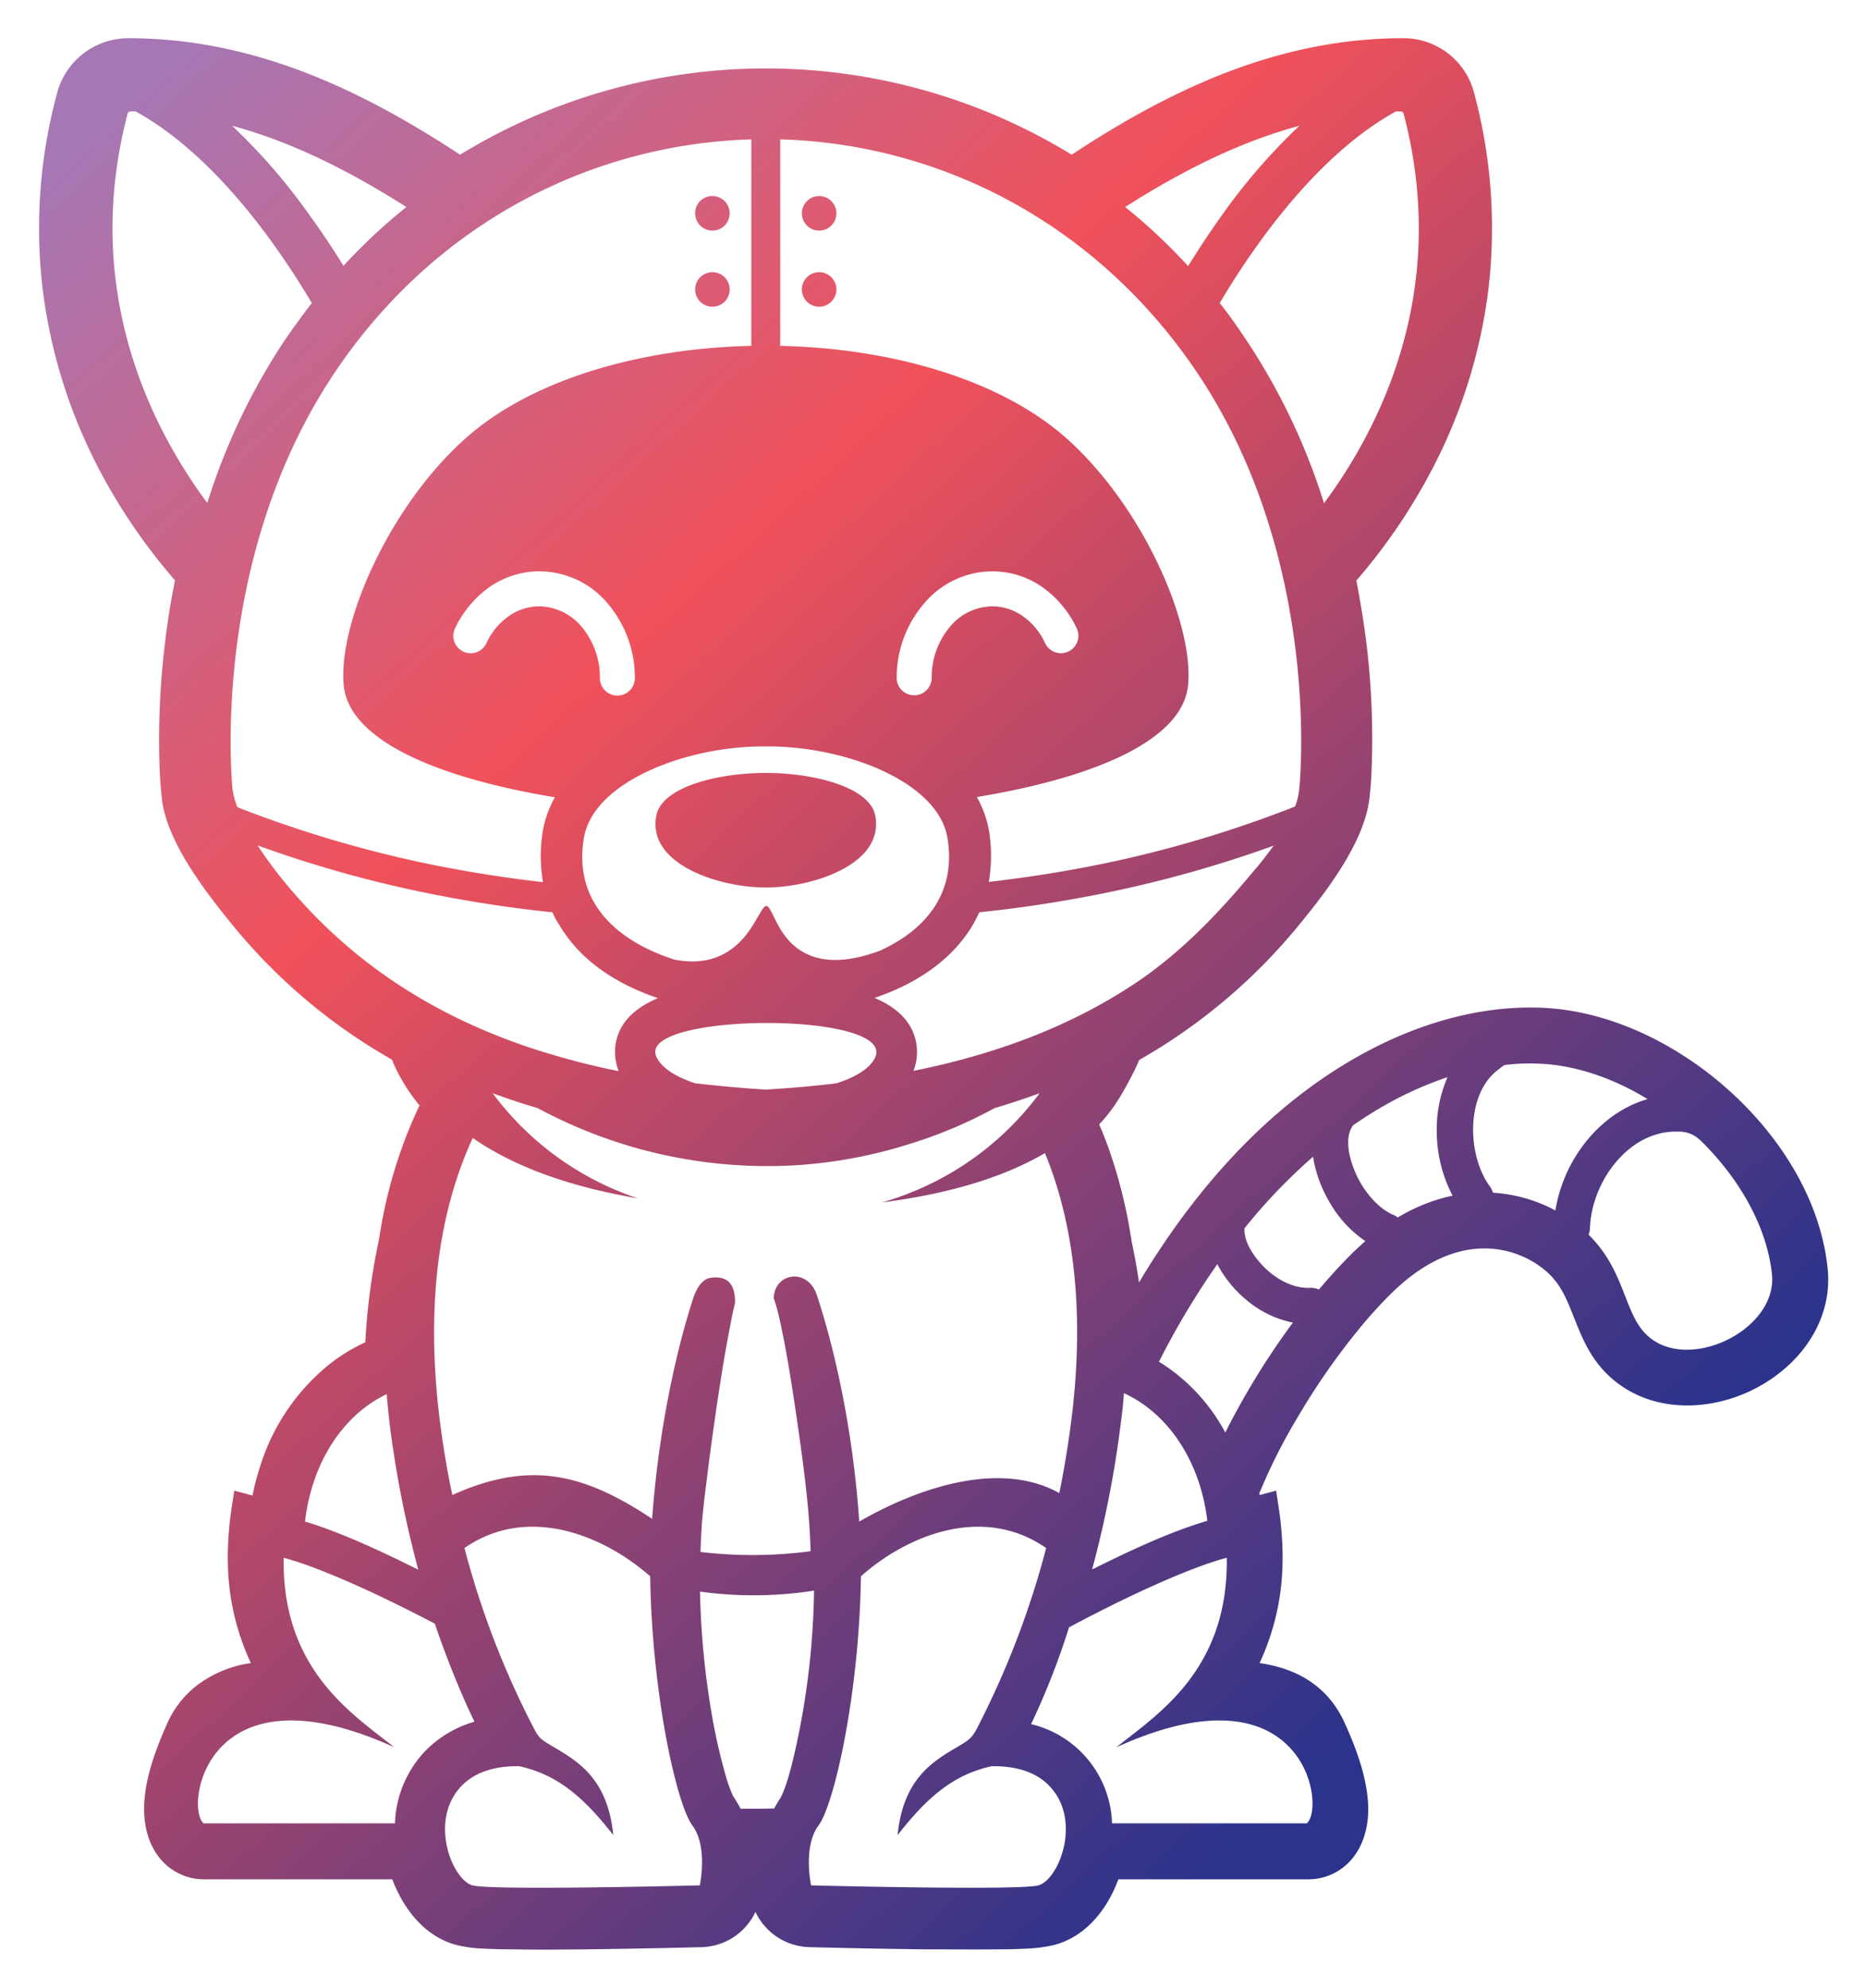 <svg xmlns="http://www.w3.org/2000/svg" role="img" viewBox="14.90 -7.60 688.70 733.20"><defs><linearGradient id="a" x1="40.578" x2="549.101" y1="662.91" y2="108.676" gradientTransform="matrix(1 0 0 -1 0 712.222)" gradientUnits="userSpaceOnUse"><stop offset="0" stop-color="#a677b4"/><stop offset=".363" stop-color="#f0515a"/><stop offset="1" stop-color="#2b338c"/></linearGradient></defs><path fill="url(#a)" fill-rule="evenodd" d="M297.486 319.777v6.908m182.388 217.198l6.011-1.615.718 4.665c3.409 21.442 1.884 40.012-6.819 58.942 13.458 1.884 25.21 8.343 31.4 22.07 4.396 9.689 8.613 20.993 8.703 31.758 0 7.985-2.512 15.97-8.792 21.173a20.86 20.86 0 0 1-13.188 4.755H427.66c-4.037 11.035-12.022 21.172-23.685 24.223a54.199 54.199 0 0 1-9.958 1.345c-3.589.18-7.087.27-10.586.27-9.061.089-18.122 0-27.184 0q-21.262-.27-42.524-.808a22.658 22.658 0 0 1-20.006-13.009 22.58 22.58 0 0 1-19.917 13.009c-14.264.359-28.439.628-42.614.807-9.06.09-18.122.18-27.183 0-3.499 0-6.998-.09-10.586-.269a47.501 47.501 0 0 1-10.048-1.345c-11.663-3.05-19.558-13.278-23.685-24.223H90.067a20.86 20.86 0 0 1-13.188-4.755c-6.28-5.203-8.792-13.188-8.792-21.173 0-10.765 4.307-22.07 8.613-31.758a36.138 36.138 0 0 1 10.407-13.457 42.391 42.391 0 0 1 20.365-8.613c-8.703-18.93-10.228-37.5-6.819-58.942l.718-4.665 6.729 1.794a95.2 95.2 0 0 1 3.23-12.022 78.076 78.076 0 0 1 24.85-36.154 64.905 64.905 0 0 1 13.547-8.344 239.918 239.918 0 0 1 5.114-38.218 174.147 174.147 0 0 1 14.892-49.163 68.053 68.053 0 0 1-9.15-14.444c-.36-.807-.718-1.615-.987-2.422a209.478 209.478 0 0 1-59.48-50.42c-9.87-12.11-24.313-30.95-25.57-46.83-.627-5.562-.807-11.125-.896-16.597a296.926 296.926 0 0 1 2.153-39.923c.897-7.715 2.153-15.43 3.678-23.056a214.155 214.155 0 0 1-26.645-38.398 194.37 194.37 0 0 1-22.249-69.528 189.93 189.93 0 0 1 5.473-72.13A27.186 27.186 0 0 1 62.256 6.496c45.933 0 85.587 18.75 122.46 42.973a216.023 216.023 0 0 1 225.72 0c36.782-24.222 76.436-42.973 122.37-42.973a26.901 26.901 0 0 1 26.106 20.007 191.986 191.986 0 0 1 5.383 72.13 194.37 194.37 0 0 1-22.249 69.528 213.693 213.693 0 0 1-26.555 38.397c1.435 7.267 2.601 14.534 3.588 21.98a293.14 293.14 0 0 1 2.243 40.64c-.09 5.653-.27 11.305-.897 16.777-1.435 16.328-15.43 34.63-25.569 47.01a210.939 210.939 0 0 1-59.48 50.42l-1.076 2.422a124.22 124.22 0 0 1-6.37 11.752 55.538 55.538 0 0 1-7.357 9.6 140.82 140.82 0 0 1 5.024 13.367 183.229 183.229 0 0 1 6.908 29.516c1.077 5.114 2.064 10.317 2.781 15.43 20.366-34.09 47.46-64.862 81.55-83.792 20.007-11.124 42.704-18.212 65.76-17.584 24.493.628 48.536 12.022 67.107 27.632 20.365 17.135 36.962 41.627 39.743 68.631a39.08 39.08 0 0 1-.897 13.278c-3.499 14.444-14.623 25.748-27.811 31.938-16.867 7.895-37.95 7.626-52.124-5.742-7.985-7.625-10.497-15.969-14.534-25.748-2.422-5.741-4.934-10.137-10.048-13.995a35.138 35.138 0 0 0-23.684-7.087c-12.112.807-22.877 7.715-31.4 15.969a162.575 162.575 0 0 0-13.457 14.892 253.303 253.303 0 0 0-21.8 31.58 203.902 203.902 0 0 0-13.278 26.106 11.685 11.685 0 0 1-.718 1.525 3.328 3.328 0 0 0 .18.808zm18.571-76.437a7.69 7.69 0 0 1 3.23.628c4.126-4.844 8.433-9.599 12.918-13.995 1.436-1.346 2.871-2.691 4.217-3.858a43.425 43.425 0 0 1-13.457-14.802 47.293 47.293 0 0 1-5.831-16.328 209.518 209.518 0 0 0-25.3 26.376c-.448 6.19 5.652 13.367 9.869 16.686 3.947 3.14 9.15 5.563 14.354 5.293zm-6.37 12.83a38.158 38.158 0 0 1-16.148-7.536 43.887 43.887 0 0 1-11.753-13.996 291.104 291.104 0 0 0-21.531 35.975 61.626 61.626 0 0 1 6.549 4.576 69.173 69.173 0 0 1 17.943 21.531 279.836 279.836 0 0 1 24.94-40.55zm109.63-34.81a5.235 5.235 0 0 1-.538 2.333c13.637 13.368 13.009 28.978 21.532 37.052 14.982 14.265 48.266-1.794 46.202-22.339-1.884-17.853-12.2-35.616-26.555-49.612-.09-.09-.18-.179-.269-.179a10.782 10.782 0 0 0-7.626-2.87c-18.122-.808-32.117 18.211-32.745 35.616zm-12.739-6.549a53.817 53.817 0 0 1 3.858-13.098c5.831-13.277 16.776-24.133 30.144-27.99-12.919-7.895-27.183-12.74-40.91-13.099a76.402 76.402 0 0 0-11.932.539c-1.256.897-2.422 1.794-3.05 2.332a21.45 21.45 0 0 0-2.063 1.974c-9.061 10.227-7.985 29.964-.18 40.55a7.382 7.382 0 0 1 1.077 2.243 55.758 55.758 0 0 1 23.056 6.55zm-37.949-5.472a51.291 51.291 0 0 1-5.831-22.967 48.481 48.481 0 0 1 3.947-20.724 129.972 129.972 0 0 0-22.249 9.869c-4.216 2.332-8.433 5.024-12.65 7.895 0 .09-.089.09-.089.179-3.858 5.652-.18 15.7 2.87 20.993 2.782 4.755 7.088 9.69 12.112 11.842a4.883 4.883 0 0 1 1.615.987 66.064 66.064 0 0 1 20.275-8.074zM277.838 64.72a6.37 6.37 0 1 1-6.37 6.37 6.281 6.281 0 0 1 6.37-6.37zm0 28.08a6.37 6.37 0 1 1-6.37 6.37 6.394 6.394 0 0 1 6.37-6.37zm39.385-28.08a6.37 6.37 0 1 1-6.37 6.37 6.394 6.394 0 0 1 6.37-6.37zm0 28.08a6.37 6.37 0 1 1-6.37 6.37 6.394 6.394 0 0 1 6.37-6.37zm-14.354-48.984v76.167c40.73.898 80.742 12.202 105.324 33.823 28.35 25.03 47.279 68.362 45.216 91.149-1.795 20.455-34.45 34.27-77.962 41.448a39.576 39.576 0 0 1 4.486 12.56 57.159 57.159 0 0 1-.09 18.75c16.418-1.884 31.22-4.396 44.409-7.177a434.354 434.354 0 0 0 68.63-20.634 24.585 24.585 0 0 0 1.526-6.28s9.42-85.767-39.205-156.013c-37.59-54.277-94.738-82.178-152.334-83.793zm-10.676 76.167V43.817c-58.584 1.705-116.628 30.503-153.95 86.305-46.65 69.798-37.5 153.59-37.5 153.59a27.511 27.511 0 0 0 1.794 6.46 440.227 440.227 0 0 0 68.273 20.455 482.746 482.746 0 0 0 44.498 7.177 57.156 57.156 0 0 1-.09-18.75 39.576 39.576 0 0 1 4.486-12.56c-43.511-7.178-76.167-21.083-77.962-41.448-2.063-22.788 16.867-66.12 45.216-91.15 24.492-21.71 64.505-33.014 105.235-33.912zm-73.386 208.944a481.49 481.49 0 0 1-50.15-7.895 440.168 440.168 0 0 1-58.673-16.776 152.258 152.258 0 0 0 9.6 13.098c23.594 28.888 53.29 48.535 88.906 60.826a278.375 278.375 0 0 0 34.719 9.33c0-.09-.09-.269-.09-.358a19.205 19.205 0 0 1-.987-9.78c1.436-8.253 7.626-13.456 15.61-16.776-15.071-5.114-28.618-13.636-36.513-27.183a24.626 24.626 0 0 1-2.422-4.486zm38.218 52.931c1.704 4.396 7.356 7.806 14.444 10.138 8.612.987 17.314 1.794 26.017 2.333 8.792-.539 17.584-1.256 26.196-2.333 6.639-2.153 12.022-5.203 14.085-9.24 8.972-17.405-86.843-16.956-80.742-.898zm227.963-77.512a446.47 446.47 0 0 1-58.494 16.686 485.352 485.352 0 0 1-50.15 7.895 67.28 67.28 0 0 1-2.243 4.396c-7.894 13.457-21.351 22.07-36.423 27.184 7.805 3.319 13.816 8.433 15.34 16.417a18.989 18.989 0 0 1-.986 10.497c28.977-5.832 56.25-15.61 80.473-31.4 17.494-11.394 31.759-26.286 45.126-42.345 2.602-2.96 5.024-6.19 7.357-9.33zm-191.36 27.9c-4.037 7.088-12.38 17.674-29.964 14.086-21.621-6.998-37.142-21.532-33.284-44.768 3.499-20.993 38.397-34.09 67.016-33.822h.27c28.618-.269 63.517 12.83 66.926 33.822 3.32 20.096-7.805 33.733-24.94 41.538-25.39 9.42-34.271-2.87-38.219-10.676-1.884-3.768-2.691-5.742-3.678-5.831h-.27c-.807.358-1.794 2.153-3.857 5.652zm3.858-54.725c-17.315 0-38.308 5.024-40.372 15.79-3.409 17.853 23.057 26.465 40.372 26.465h.359c17.314-.09 43.51-8.702 40.102-26.465-2.064-10.766-23.057-15.79-40.372-15.79zm-48.266-34.988a6.46 6.46 0 0 1-12.92 0 28.944 28.944 0 0 0-6.817-19.02 20.771 20.771 0 0 0-15.52-7.446 19.479 19.479 0 0 0-11.125 3.499 24.702 24.702 0 0 0-8.434 10.138 6.4 6.4 0 0 1-11.573-5.473 39.066 39.066 0 0 1 12.83-15.341 32.36 32.36 0 0 1 18.39-5.742 33.086 33.086 0 0 1 25.12 11.843 42.306 42.306 0 0 1 10.049 27.542zm96.622 0a6.46 6.46 0 0 0 12.918 0 28.944 28.944 0 0 1 6.819-19.02 20.626 20.626 0 0 1 15.52-7.446 19.479 19.479 0 0 1 11.125 3.499 24.702 24.702 0 0 1 8.433 10.138 6.442 6.442 0 0 0 11.663-5.473 39.066 39.066 0 0 0-12.83-15.341 32.36 32.36 0 0 0-18.39-5.742 33.086 33.086 0 0 0-25.12 11.843 41.904 41.904 0 0 0-10.138 27.542zm5.203 171.712a175.606 175.606 0 0 1-42.345 7.985 178.655 178.655 0 0 1-95.366-21.083c-5.652-1.615-11.124-3.499-16.597-5.473a109.984 109.984 0 0 0 53.56 38.757c-21.801-3.679-43.87-10.407-60.916-22.25-11.035 23.865-17.764 57.059-12.381 102.364q1.884 15.476 4.845 29.337c28.708-13.009 48.804-7.805 73.744 8.792 2.871-39.385 11.125-68.99 15.072-81.102 1.705-5.113 3.948-7.625 6.998-7.894 3.23-.27 8.702-.09 8.523 9.42-.987 3.857-1.794 8.433-2.422 11.752-1.705 8.792-3.05 17.763-4.396 26.645-1.256 8.792-2.512 17.584-3.589 26.466-.718 5.652-1.435 11.483-1.884 17.225-.18 3.23-.359 6.46-.449 9.689a162.17 162.17 0 0 0 40.64-.27c-.089-3.14-.268-6.369-.448-9.509-.987-14.175-3.14-29.067-5.203-43.152-1.256-8.433-2.602-16.956-4.217-25.3-.987-4.755-2.063-10.765-3.768-15.34.27-9.42 12.56-11.484 15.97-1.077 3.767 11.304 12.739 41.896 15.61 83.434 22.518-12.92 52.303-22.519 73.834-10.497 1.884-9.061 3.41-18.57 4.665-28.619 5.024-41.896-.359-73.475-9.958-96.801-17.225 10.138-39.115 15.52-60.198 18.212a109.925 109.925 0 0 0 58.224-40.282c-5.472 1.974-11.034 3.858-16.597 5.473a168.987 168.987 0 0 1-30.951 13.098zM100.564 38.793c22.697 6.101 44.05 17.136 64.325 29.965a210.95 210.95 0 0 0-23.236 21.71c-3.858-6.37-8.075-12.56-12.47-18.66a220.172 220.172 0 0 0-28.62-33.015zM62.794 33.5h2.153c25.48 13.996 48.266 42.435 65.043 70.695-3.41 4.396-6.729 8.971-9.958 13.636a235.587 235.587 0 0 0-28.62 60.109c-20.544-27.632-46.65-78.41-29.336-143.901.27-.09.449-.36.718-.539zm469.473 0h-2.153c-25.479 13.996-48.266 42.435-65.043 70.695a162.788 162.788 0 0 1 7.985 10.945 234.567 234.567 0 0 1 30.503 62.89c20.544-27.632 46.65-78.41 29.336-143.902l-.628-.628zm-37.77 5.293c-22.697 6.1-44.139 17.136-64.324 29.965a211.875 211.875 0 0 1 23.236 21.8c3.947-6.37 8.074-12.65 12.47-18.75a220.17 220.17 0 0 1 28.619-33.015zM186.33 563.44a318.167 318.167 0 0 0 25.928 67.106c1.525 2.871 2.601 3.679 5.472 5.383 8.882 5.383 21.352 11.214 23.505 33.374-10.137-12.919-19.827-22.16-34.72-25.39-7.266-.089-15.52 1.347-21.261 7.268-12.291 12.739-3.41 34.719 4.037 36.693s83.882 0 83.882 0 3.14-14.265-2.78-22.16c-5.832-7.984-14.893-48.625-15.521-91.867-17.943-15.7-45.665-26.286-68.542-10.407zm214.686 0a324.012 324.012 0 0 1-25.838 67.106c-1.615 2.871-2.691 3.679-5.472 5.383-8.882 5.383-21.352 11.214-23.506 33.374 10.138-12.919 19.827-22.16 34.72-25.39 7.267-.089 15.61 1.347 21.262 7.268 12.29 12.739 3.41 34.719-4.037 36.693s-83.883 0-83.883 0-3.14-14.265 2.781-22.16c5.832-7.984 14.983-48.625 15.61-91.867 17.764-15.7 45.486-26.286 68.363-10.407zm-100.39 96.084c-2.243 0-4.576.09-6.908.09h-5.473a49.187 49.187 0 0 0-2.78-4.665 54.156 54.156 0 0 1-2.872-8.075 212.85 212.85 0 0 1-5.203-23.325 300.085 300.085 0 0 1-4.127-44.05 143.787 143.787 0 0 0 42.076-.359 286.457 286.457 0 0 1-5.293 51.048c-1.167 5.92-4.127 20.275-7.177 25.568a41.592 41.592 0 0 0-2.243 3.768zm167.047-92.495c.628 41.358-25.479 57.686-40.73 69.887 69.439-31.58 77.423 22.16 70.246 28.08h-71.86a38.873 38.873 0 0 0-29.876-36.603 275.23 275.23 0 0 0 13.996-35.706c20.275-10.855 44.139-21.98 58.224-25.658zm-37.949-60.736c17.405 8.074 28.35 26.465 30.772 47.1-14.085 4.126-29.516 11.483-42.524 17.942a391.87 391.87 0 0 0 10.676-54.636c.448-3.319.807-6.818 1.076-10.406zm-272.102.358c-17.136 8.254-27.812 26.556-30.144 47.01 13.906 4.217 28.977 11.394 41.807 17.764a391.874 391.874 0 0 1-10.676-54.636c-.36-3.32-.718-6.728-.987-10.138zm-38.039 60.378c-.628 41.358 25.479 57.686 40.82 69.887-69.528-31.58-77.423 22.16-70.336 28.08h70.605a40.687 40.687 0 0 1 11.125-26.644 41.422 41.422 0 0 1 18.212-10.856 273.167 273.167 0 0 1-4.127-8.971q-5.787-13.323-10.497-27.184c-19.647-10.317-42.165-20.723-55.802-24.312z"/></svg>
